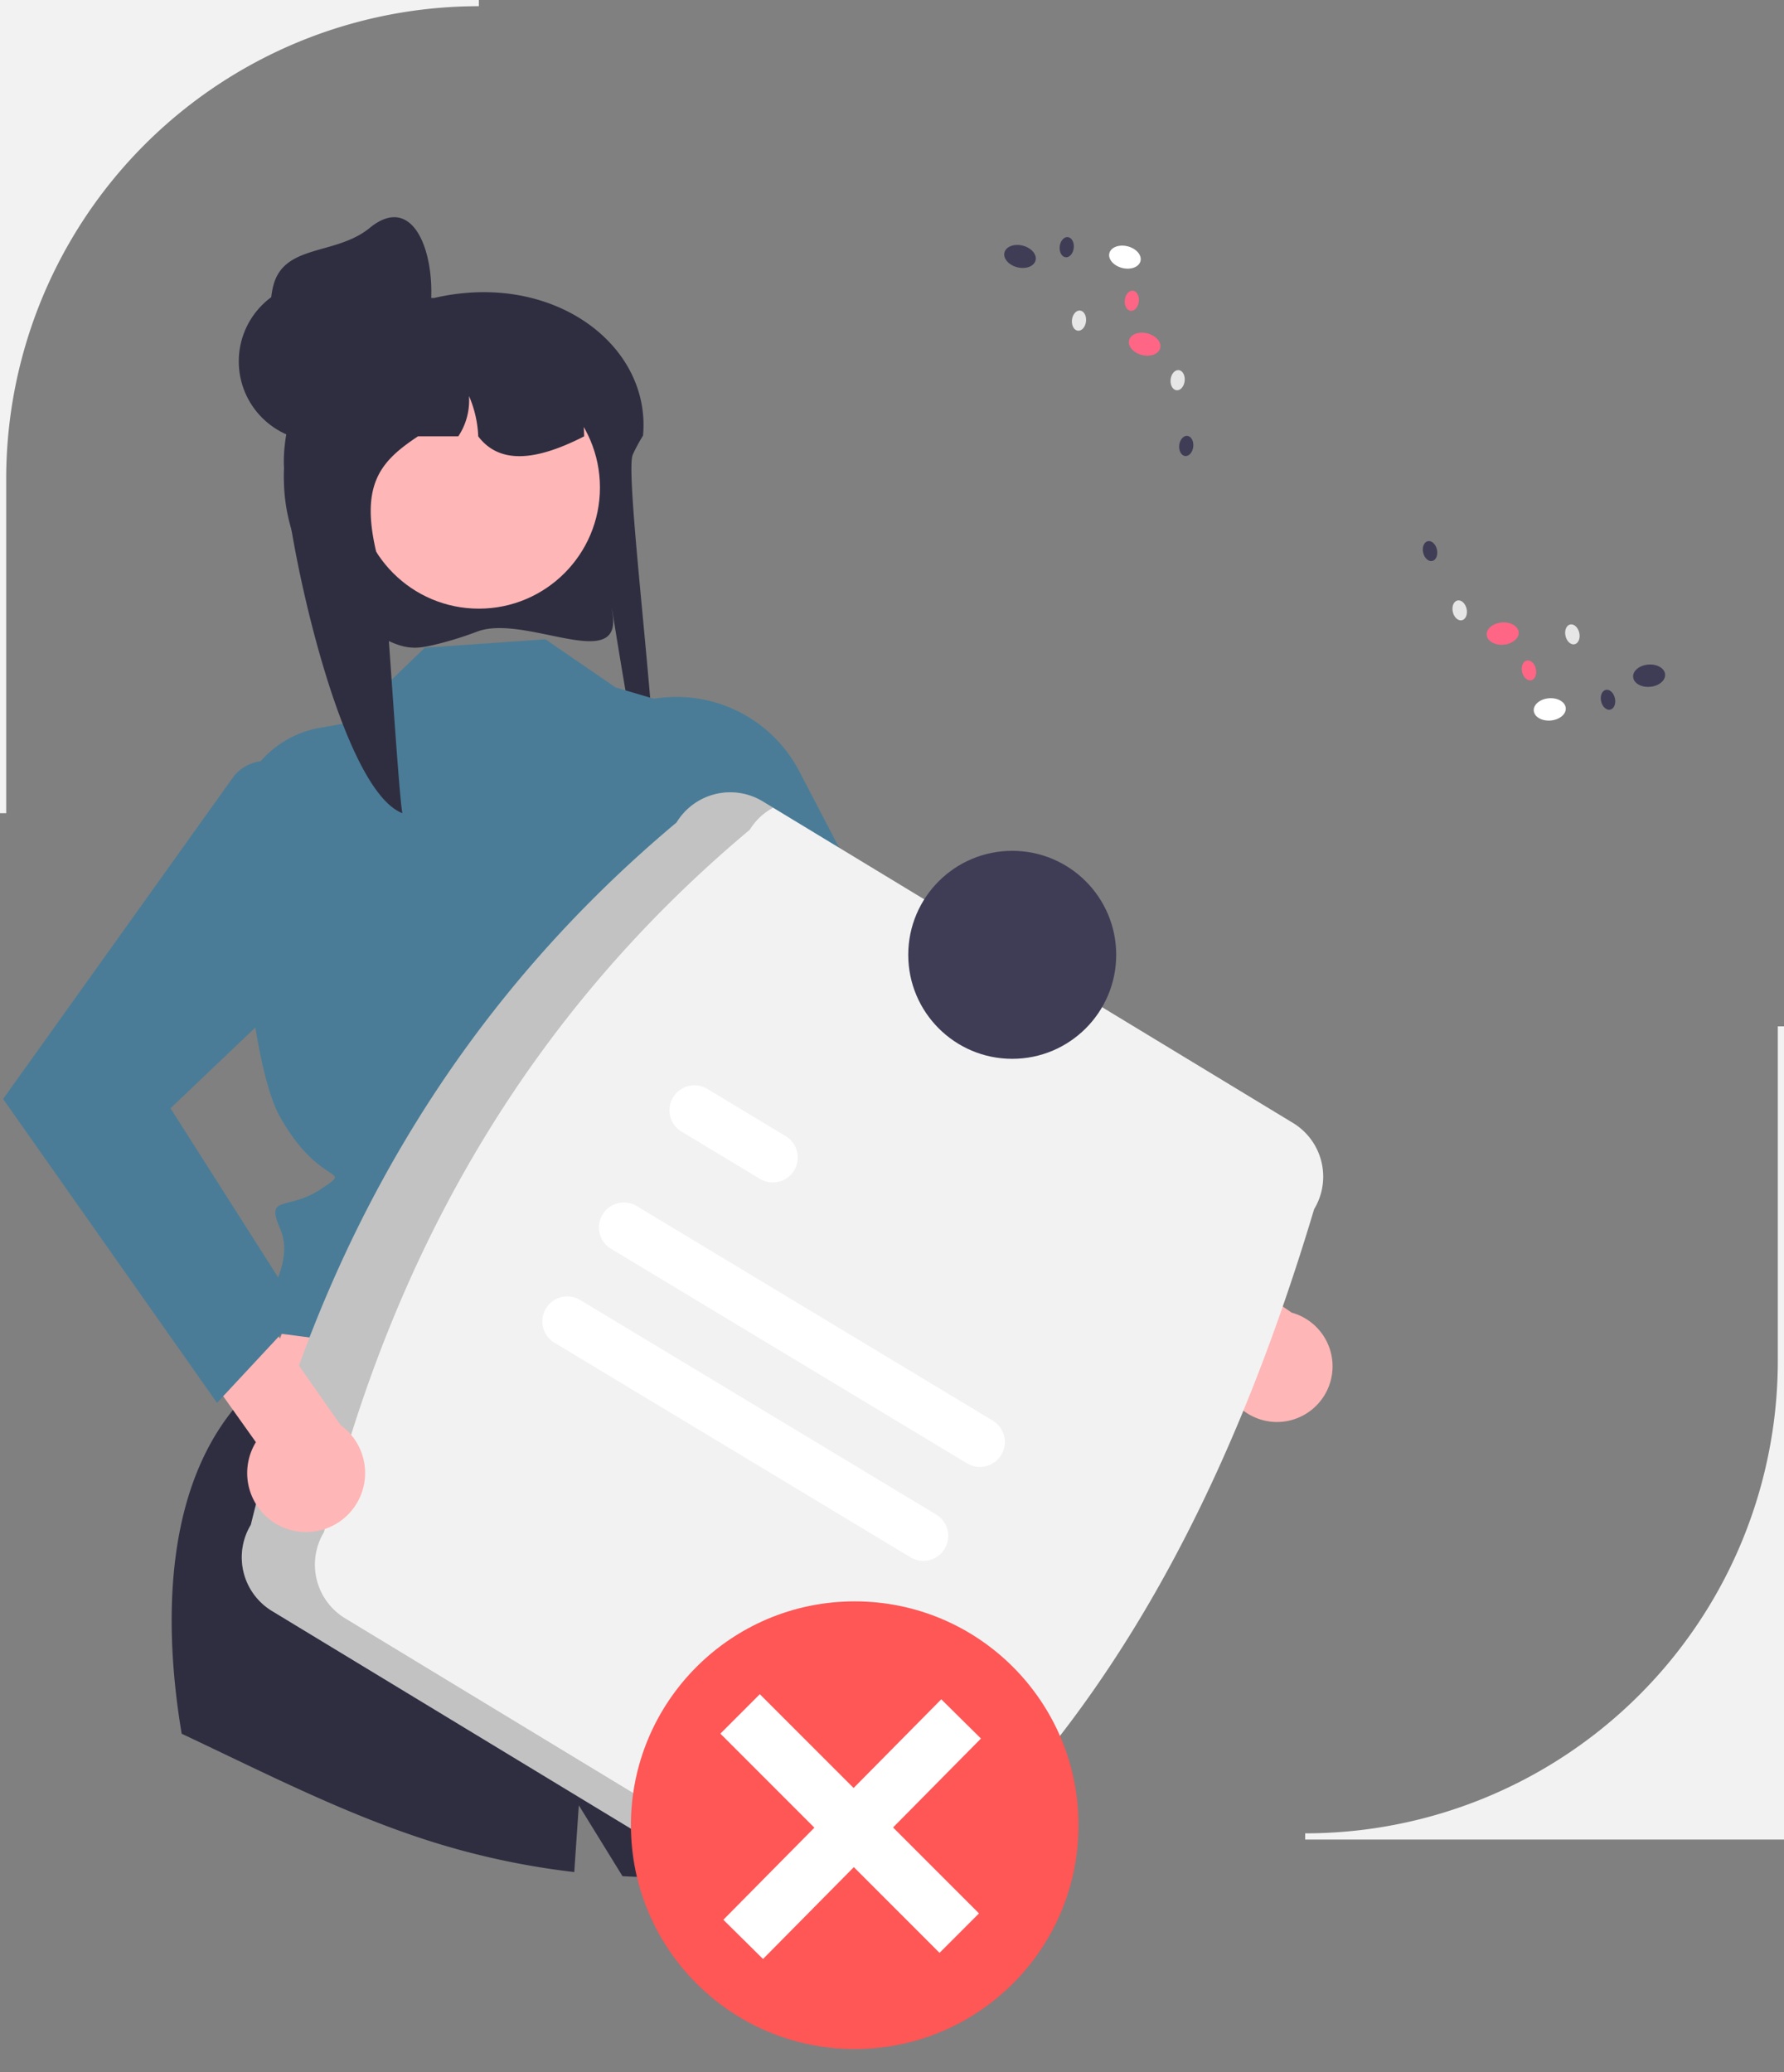 <?xml version="1.0"?>
<svg width="575.455" height="668.319" xmlns="http://www.w3.org/2000/svg" xmlns:svg="http://www.w3.org/2000/svg" data-name="Layer 1">
 <rect width="100%" height="100%" fill="#808080" stroke="none"/>
 <g class="layer">
  <title>Layer 1</title>
  <path d="m575.46,593.25l-154.46,0l0,-2l0,0a152.45,152.45 0 0 0 152.46,-152.46l0,-107.79l2,0l0,262.25z" fill="#f2f2f2" id="svg_1"/>
  <path d="m466.29,319.49a114.23,114.23 0 0 1 -12.56,3.97c-5.62,1.37 -8.8,2.01 -14.23,-0.1c-0.19,-0.08 -0.37,-0.15 -0.54,-0.22a57.68,57.68 0 0 1 -35.11,-52.3c-0.03,-0.38 -0.03,-0.79 -0.03,-1.18a56.19,56.19 0 0 1 0.28,-5.68a57.37,57.37 0 0 1 1.23,-7.63l-0.06,-0.01c-4.39,-4.49 -6.09,-10.65 -5.52,-16.84a27.83,27.83 0 0 1 12.57,-20.81a44.03,44.03 0 0 1 18.28,-6.45a46.33,46.33 0 0 1 5.25,-0.31l16.5,0a71.28,71.28 0 0 1 10.36,-1.63l0.03,0c33.2,-2.76 59.39,19.26 56.95,46.04c-0.02,0.03 -0.05,0.06 -0.07,0.09c-0.7,1.15 -1.33,2.24 -1.88,3.29c-0.53,0.97 -0.99,1.9 -1.37,2.79c-3.03,6.85 11.37,113.06 6.2,114.67c-2.94,0.92 -14.79,-78.12 -12.66,-63.09c2.67,18.86 -28.32,-0.26 -43.62,5.4z" fill="#2f2e41" id="svg_2" transform="translate(-312.272 -115.841)"/>
  <polygon fill="#ffb6b6" id="svg_3" points="204.039 395.654 250.068 493.714 73.005 475.781 109.966 381.645 204.039 395.654"/>
  <path d="m296.44,592.26a257.91,257.91 0 0 1 -95.64,12.81l-14.09,-22.85s-0.59,8.51 -1.47,21.52a248.82,248.82 0 0 1 -45.47,-9.64c-28.11,-8.79 -54.46,-22.41 -81.17,-34.97c-5.41,-32.25 -7.44,-81.98 22.47,-110.93l160.99,29.5s25.83,19.32 18.92,26.24c-6.91,6.91 -7.98,5.84 -3.44,10.38c4.54,4.54 14.35,10.61 14.45,14.58c0.04,1.55 11.05,29.66 24.45,63.36z" fill="#2f2e41" id="svg_4" transform="matrix(1 0 0 1 0 0)"/>
  <path d="m488.2,322.01l-38.9,2.71l-25.13,24.29l-8.81,1.57a32.82,32.82 0 0 0 -27.01,34.25c1.82,30.68 5.87,76.53 14.35,91.4c13.14,23.06 23.99,15.83 13.14,23.06s-18.15,1.55 -13.14,12.99s-6.76,26.11 -6.76,26.11l-4.68,4.68l4.96,2.03l158.2,20.59s-13.68,-61.51 -5.13,-76.61s29.3,-60.78 10.79,-78.65l-18.1,-63.69l-31.14,-9.19l-22.64,-15.54z" fill="#4a7c97" id="svg_5" transform="translate(-312.272 -115.841)"/>
  <path d="m723.65,574.43a17.98,17.98 0 0 1 -17.08,-21.41l-74.21,-50.25l8.85,-23.94l87.7,60.33a17.96,17.96 0 0 1 -5.26,35.27z" fill="#ffb6b6" id="svg_6" transform="translate(-312.272 -115.841)"/>
  <path d="m514.05,343.73l-10.78,4.27l57.52,112.34l119.08,81.17l17.16,-29.01l-90.64,-78.3l-36.29,-69.59a44.67,44.67 0 0 0 -56.05,-20.88z" fill="#4a7c97" id="svg_7" transform="translate(-312.272 -115.841)"/>
  <circle cx="154.46" cy="157.23" fill="#ffb6b6" id="svg_8" r="39.06"/>
  <path d="m500.69,256.56c-0.65,0.34 -1.29,0.66 -1.94,0.97c-0.68,0.33 -1.36,0.65 -2.05,0.96c-13.07,5.93 -23.72,6.59 -30.17,-1.93a36.17,36.17 0 0 0 -2.98,-13.01a20.9,20.9 0 0 1 -3.45,13.01l-13,0c-13.4,8.89 -20.27,17.05 -10.97,46.24c0.6,1.92 4.75,70.05 5.94,75.29c-20.28,-7.78 -37.78,-90.37 -38.22,-112.14c-0.03,-0.35 -0.03,-0.72 -0.03,-1.08a47.55,47.55 0 0 1 0.28,-5.22a48.86,48.86 0 0 1 1.23,-7.02l-0.06,-0.01a18.33,18.33 0 0 1 -5.52,-15.48a44.66,44.66 0 0 1 12.41,-11.13a79.2,79.2 0 0 1 13.58,-5.1c0.12,-0.03 0.22,-0.06 0.34,-0.08c1.42,-0.39 2.89,-0.74 4.36,-1.05a81.87,81.87 0 0 1 9.14,-1.39c0.23,-0.01 0.44,-0.02 0.64,-0.02a6.85,6.85 0 0 1 3.49,0.96c0.01,0 0.01,0 0.03,0a6.89,6.89 0 0 1 3.36,5.87l14.49,0c0.53,0 1.06,0.01 1.6,0.04c20.18,0.81 36.4,9.44 37.44,29.27c0.04,0.69 0.06,1.36 0.06,2.05z" fill="#2f2e41" id="svg_9" transform="translate(-312.272 -115.841)"/>
  <circle cx="102.75" cy="116.55" fill="#2f2e41" id="svg_10" r="25.73"/>
  <path d="m450.34,220.49c-2.92,13.91 -17.34,22.23 -31.14,18.83a25.73,25.73 0 0 1 -18.82,-31.15c3.4,-13.79 20.15,-9.82 31.14,-18.82c15.56,-12.73 22.77,12.39 18.82,31.14z" fill="#2f2e41" id="svg_11" transform="translate(-312.272 -115.841)"/>
  <path d="m393.18,607.6c21.93,-89.43 65.38,-166.29 137.34,-226.52a20.25,20.25 0 0 1 27.77,-6.8l171.07,103.72a20.25,20.25 0 0 1 6.81,27.78c-27.47,91.76 -68.6,171.38 -137.34,226.51a20.25,20.25 0 0 1 -27.78,6.81l-171.07,-103.73a20.25,20.25 0 0 1 -6.8,-27.77z" fill="#f2f2f2" id="svg_12" transform="translate(-312.272 -115.841)"/>
  <path d="m423.58,637.74a20.25,20.25 0 0 1 -6.81,-27.78c21.93,-89.43 65.38,-166.29 137.34,-226.52a19.98,19.98 0 0 1 7.55,-7.12l-3.37,-2.05a20.25,20.25 0 0 0 -27.77,6.81c-71.96,60.22 -115.41,137.09 -137.34,226.52a20.25,20.25 0 0 0 6.8,27.77l171.07,103.73a20.16,20.16 0 0 0 20.23,0.32l-167.7,-101.68z" id="svg_13" opacity="0.2" transform="translate(-312.272 -115.841)"/>
  <path d="m624.2,587.77l-114.83,-69.19a8.04,8.04 0 0 1 8.3,-13.78l114.83,69.19a8.04,8.04 0 0 1 -8.3,13.78z" fill="#fff" id="svg_14" transform="translate(-312.272 -115.841)"/>
  <path d="m557.4,496.02l-25.26,-15.22a8.04,8.04 0 0 1 8.26,-13.81l0.04,0.03l25.26,15.22a8.04,8.04 0 0 1 -8.3,13.78z" fill="#fff" id="svg_15" transform="translate(-312.272 -115.841)"/>
  <path d="m605.95,618.06l-114.83,-69.19a8.04,8.04 0 0 1 8.29,-13.79l0.01,0.01l114.83,69.19a8.04,8.04 0 0 1 -8.3,13.78z" fill="#fff" id="svg_16" transform="translate(-312.272 -115.841)"/>
  <circle cx="326.51" cy="307.93" fill="#3f3d56" id="svg_17" r="33.54"/>
  <circle cx="275.7" cy="588.63" fill="#ff5656" id="svg_18" r="71.69" stroke="#ff5656"/>
  <ellipse cx="812.17" cy="344.62" fill="#fff" id="svg_21" rx="5.18" ry="3.6" transform="translate(-338.679 -45.396) rotate(-4.887)"/>
  <ellipse cx="844.22" cy="333.75" fill="#3f3d56" id="svg_22" rx="5.18" ry="3.6" transform="translate(-337.636 -42.705) rotate(-4.887)"/>
  <ellipse cx="796.98" cy="320.17" fill="#ff6584" id="svg_23" rx="5.18" ry="3.6" transform="translate(-336.651 -46.779) rotate(-4.887)"/>
  <ellipse cx="783.12" cy="312.68" fill="#e6e6e6" id="svg_24" rx="2.28" ry="3.27" transform="translate(-361.93 64.443) rotate(-12.732)"/>
  <ellipse cx="773.55" cy="293.56" fill="#3f3d56" id="svg_25" rx="2.28" ry="3.27" transform="translate(-357.95 61.863) rotate(-12.732)"/>
  <ellipse cx="819.47" cy="320.42" fill="#e6e6e6" id="svg_26" rx="2.28" ry="3.27" transform="translate(-362.741 72.645) rotate(-12.732)"/>
  <ellipse cx="805.47" cy="332.04" fill="#ff6584" id="svg_27" rx="2.28" ry="3.27" transform="translate(-365.646 69.846) rotate(-12.732)"/>
  <ellipse cx="830.96" cy="341.51" fill="#3f3d56" id="svg_28" rx="2.28" ry="3.27" transform="translate(-367.106 75.695) rotate(-12.732)"/>
  <ellipse cx="675.13" cy="198.76" fill="#fff" id="svg_29" rx="3.6" ry="5.18" transform="translate(4.339 688.541) rotate(-75.779)"/>
  <ellipse cx="641.29" cy="198.54" fill="#3f3d56" id="svg_30" rx="3.6" ry="5.18" transform="translate(-20.979 655.569) rotate(-75.779)"/>
  <ellipse cx="681.49" cy="226.84" fill="#ff6584" id="svg_31" rx="3.6" ry="5.18" transform="translate(-18.088 715.878) rotate(-75.779)"/>
  <ellipse cx="692.13" cy="238.45" fill="#e6e6e6" id="svg_32" rx="3.27" ry="2.28" transform="translate(66.027 783.978) rotate(-83.624)"/>
  <ellipse cx="694.91" cy="259.65" fill="#3f3d56" id="svg_33" rx="3.27" ry="2.28" transform="translate(47.425 805.597) rotate(-83.624)"/>
  <ellipse cx="660.31" cy="219.24" fill="#e6e6e6" id="svg_34" rx="3.27" ry="2.28" transform="translate(56.833 735.282) rotate(-83.624)"/>
  <ellipse cx="677.35" cy="212.84" fill="#ff6584" id="svg_35" rx="3.27" ry="2.28" transform="translate(78.332 746.521) rotate(-83.624)"/>
  <ellipse cx="656.36" cy="195.55" fill="#3f3d56" id="svg_36" rx="3.27" ry="2.28" transform="translate(76.859 710.301) rotate(-83.624)"/>
  <path d="m314.27,378.09l-2,0l0,-262.25l154.46,0l0,2l0,0a152.45,152.45 0 0 0 -152.46,152.46l0,107.79z" fill="#f2f2f2" id="svg_37" transform="translate(-312.272 -115.841)"/>
  <path d="m91.57,492.7a19.07,19.07 0 0 1 -9.03,-27.6l-55.11,-77.46l17.68,-20.51l64.78,92.48a19.05,19.05 0 0 1 -18.32,33.09z" fill="#ffb6b6" id="svg_38" transform="matrix(1 0 0 1 0 0)"/>
  <path d="m92.84,247.23l0,0a13.6,13.6 0 0 0 -17.38,3.06l-74.46,104.13l69,98l27,-29l-42,-66l55.82,-53.14a44.67,44.67 0 0 0 -17.98,-57.05z" fill="#4a7c97" id="svg_39" transform="matrix(1 0 0 1 0 0)"/>
  <rect fill="#ffffff" height="17" id="svg_40" stroke="#ffffff" transform="matrix(0.707 0.707 -0.707 0.707 495.88 -20.798)" width="99" x="224.25" y="578.97"/>
  <rect fill="#ffffff" height="17" id="svg_41" stroke="#ffffff" transform="matrix(0.703 -0.711 0.711 0.703 -335.612 370.019)" width="99" x="223.41" y="580.29"/>
 </g>
</svg>